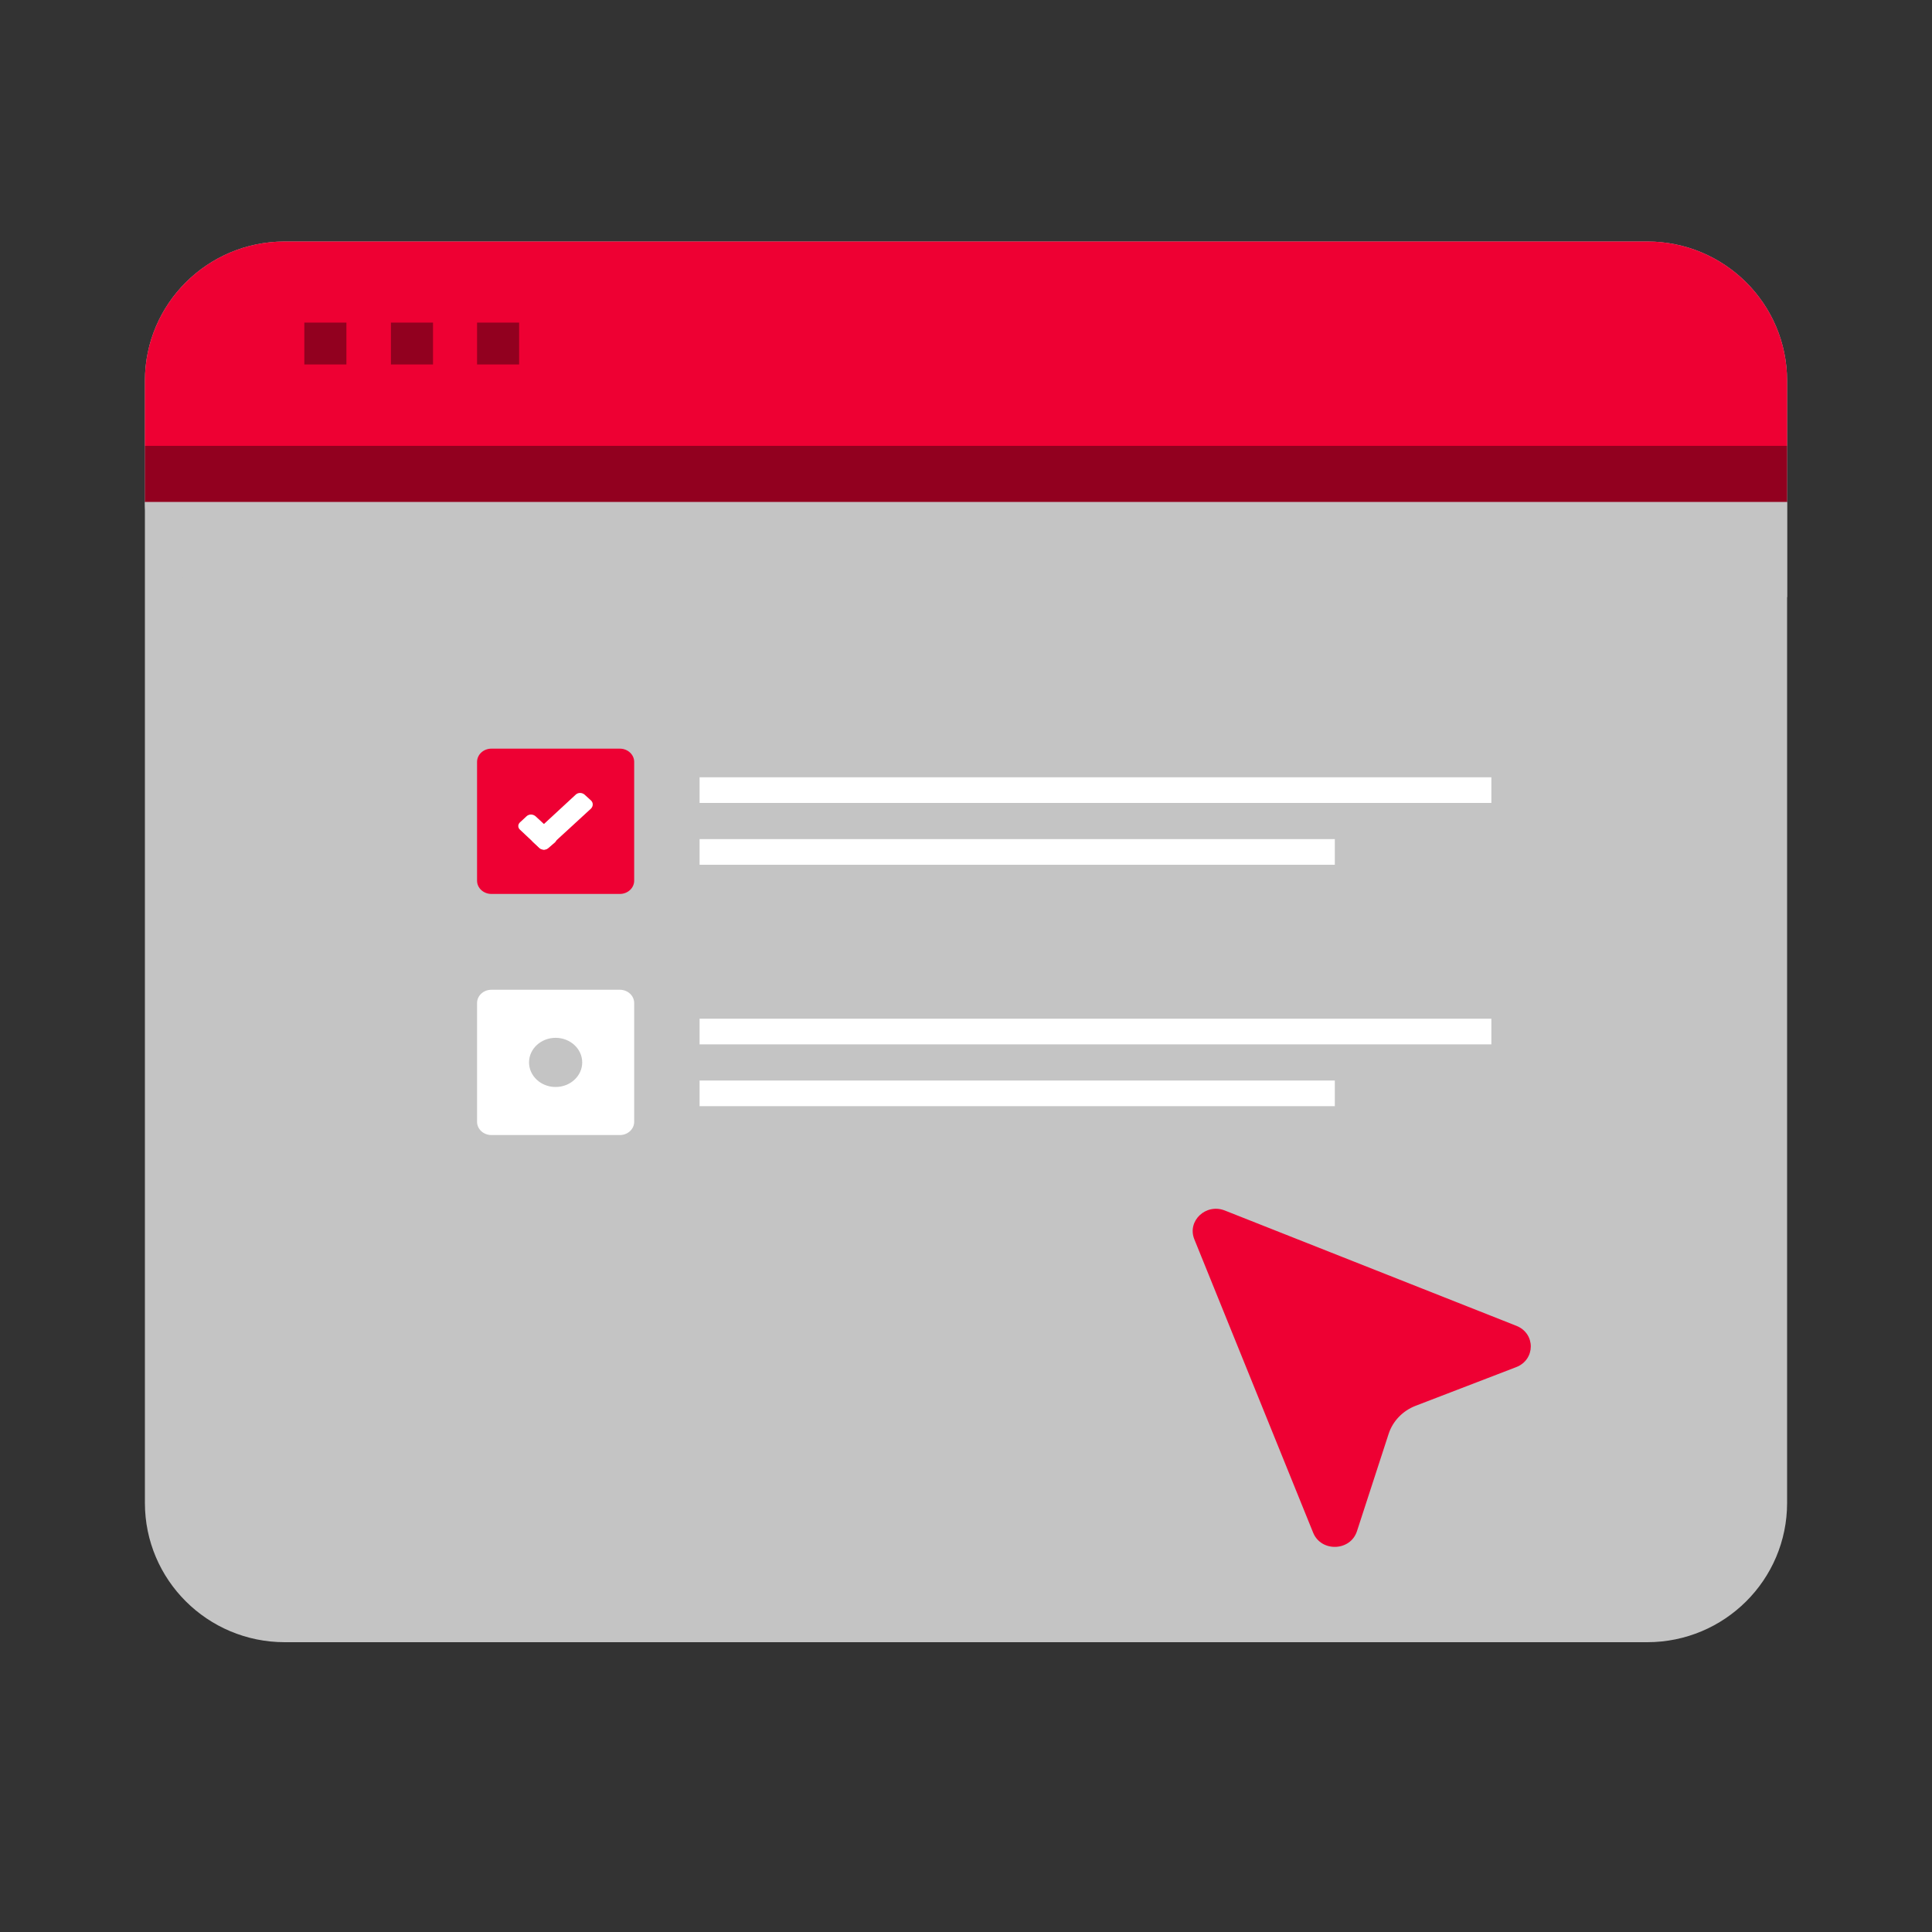 <svg width="40" height="40" viewBox="0 0 40 40" fill="none" xmlns="http://www.w3.org/2000/svg">
<rect x="0" y="0" width="40" height="40" fill="#333333" stroke="none"/>
<path d="M34.103 34H5.897C4.296 34 3 32.709 3 31.116V7.884C3 6.291 4.296 5 5.897 5H34.103C35.704 5 37 6.291 37 7.884V31.116C37 32.709 35.704 34 34.103 34Z" fill="#C4C4C4"/>
<path d="M34.103 5H5.897C4.296 5 3 6.291 3 7.884V9.232H37V7.884C37 6.291 35.704 5 34.103 5Z" fill="#EE0033"/>
<path d="M7.172 6.679H6.301V7.546H7.172V6.679Z" fill="#92001F"/>
<path d="M8.965 6.679H8.094V7.546H8.965V6.679Z" fill="#92001F"/>
<path d="M10.748 6.679H9.877V7.546H10.748V6.679Z" fill="#92001F"/>
<path d="M37 9.231H3V10.395H37V9.231Z" fill="#92001F"/>
<path d="M37 12.363H4.976C3.885 12.363 3 11.482 3 10.396H37V12.363Z" fill="#C4C4C4"/>
<path d="M24.727 25.657L27.187 31.732C27.352 32.139 27.958 32.119 28.094 31.703L28.75 29.687C28.836 29.422 29.042 29.208 29.31 29.105L31.391 28.305C31.792 28.151 31.795 27.608 31.396 27.45L25.358 25.062C24.967 24.908 24.574 25.278 24.727 25.657Z" fill="#EE0033"/>
<g clip-path="url(#clip0)">
<path d="M9.877 18.234V15.774C9.877 15.623 10.01 15.5 10.173 15.5H12.834C12.997 15.5 13.13 15.623 13.13 15.774V18.234C13.13 18.385 12.997 18.508 12.834 18.508H10.173C10.01 18.508 9.877 18.385 9.877 18.234Z" fill="#EE0033"/>
<path d="M11.171 17.558L11.038 17.434C10.99 17.39 10.99 17.317 11.038 17.267L11.921 16.451C11.969 16.406 12.048 16.406 12.102 16.451L12.236 16.573C12.284 16.618 12.284 16.691 12.236 16.741L11.347 17.558C11.298 17.602 11.22 17.602 11.171 17.558Z" fill="white"/>
<path d="M10.771 17.021L10.904 16.898C10.953 16.853 11.031 16.853 11.086 16.898L11.491 17.272C11.539 17.317 11.539 17.39 11.491 17.44L11.352 17.558C11.303 17.602 11.225 17.602 11.17 17.558L10.771 17.183C10.717 17.138 10.717 17.066 10.771 17.021Z" fill="white"/>
<path d="M30.877 16.093H14.484V16.624H30.877V16.093Z" fill="white"/>
<path d="M27.636 17.373H14.484V17.904H27.636V17.373Z" fill="white"/>
<path d="M9.877 23.226V20.766C9.877 20.615 10.01 20.492 10.173 20.492H12.834C12.997 20.492 13.13 20.615 13.13 20.766V23.226C13.13 23.377 12.997 23.5 12.834 23.5H10.173C10.01 23.5 9.877 23.377 9.877 23.226Z" fill="white"/>
<path d="M30.877 21.091H14.484V21.622H30.877V21.091Z" fill="white"/>
<path d="M27.636 22.371H14.484V22.902H27.636V22.371Z" fill="white"/>
<path d="M11.503 22.505C11.807 22.505 12.054 22.277 12.054 21.996C12.054 21.715 11.807 21.487 11.503 21.487C11.2 21.487 10.953 21.715 10.953 21.996C10.953 22.277 11.2 22.505 11.503 22.505Z" fill="#C4C4C4"/>
</g>
<defs>
<clipPath id="clip0">
<rect width="21" height="8" fill="white" transform="translate(9.877 15.5)"/>
</clipPath>
</defs>
</svg>
